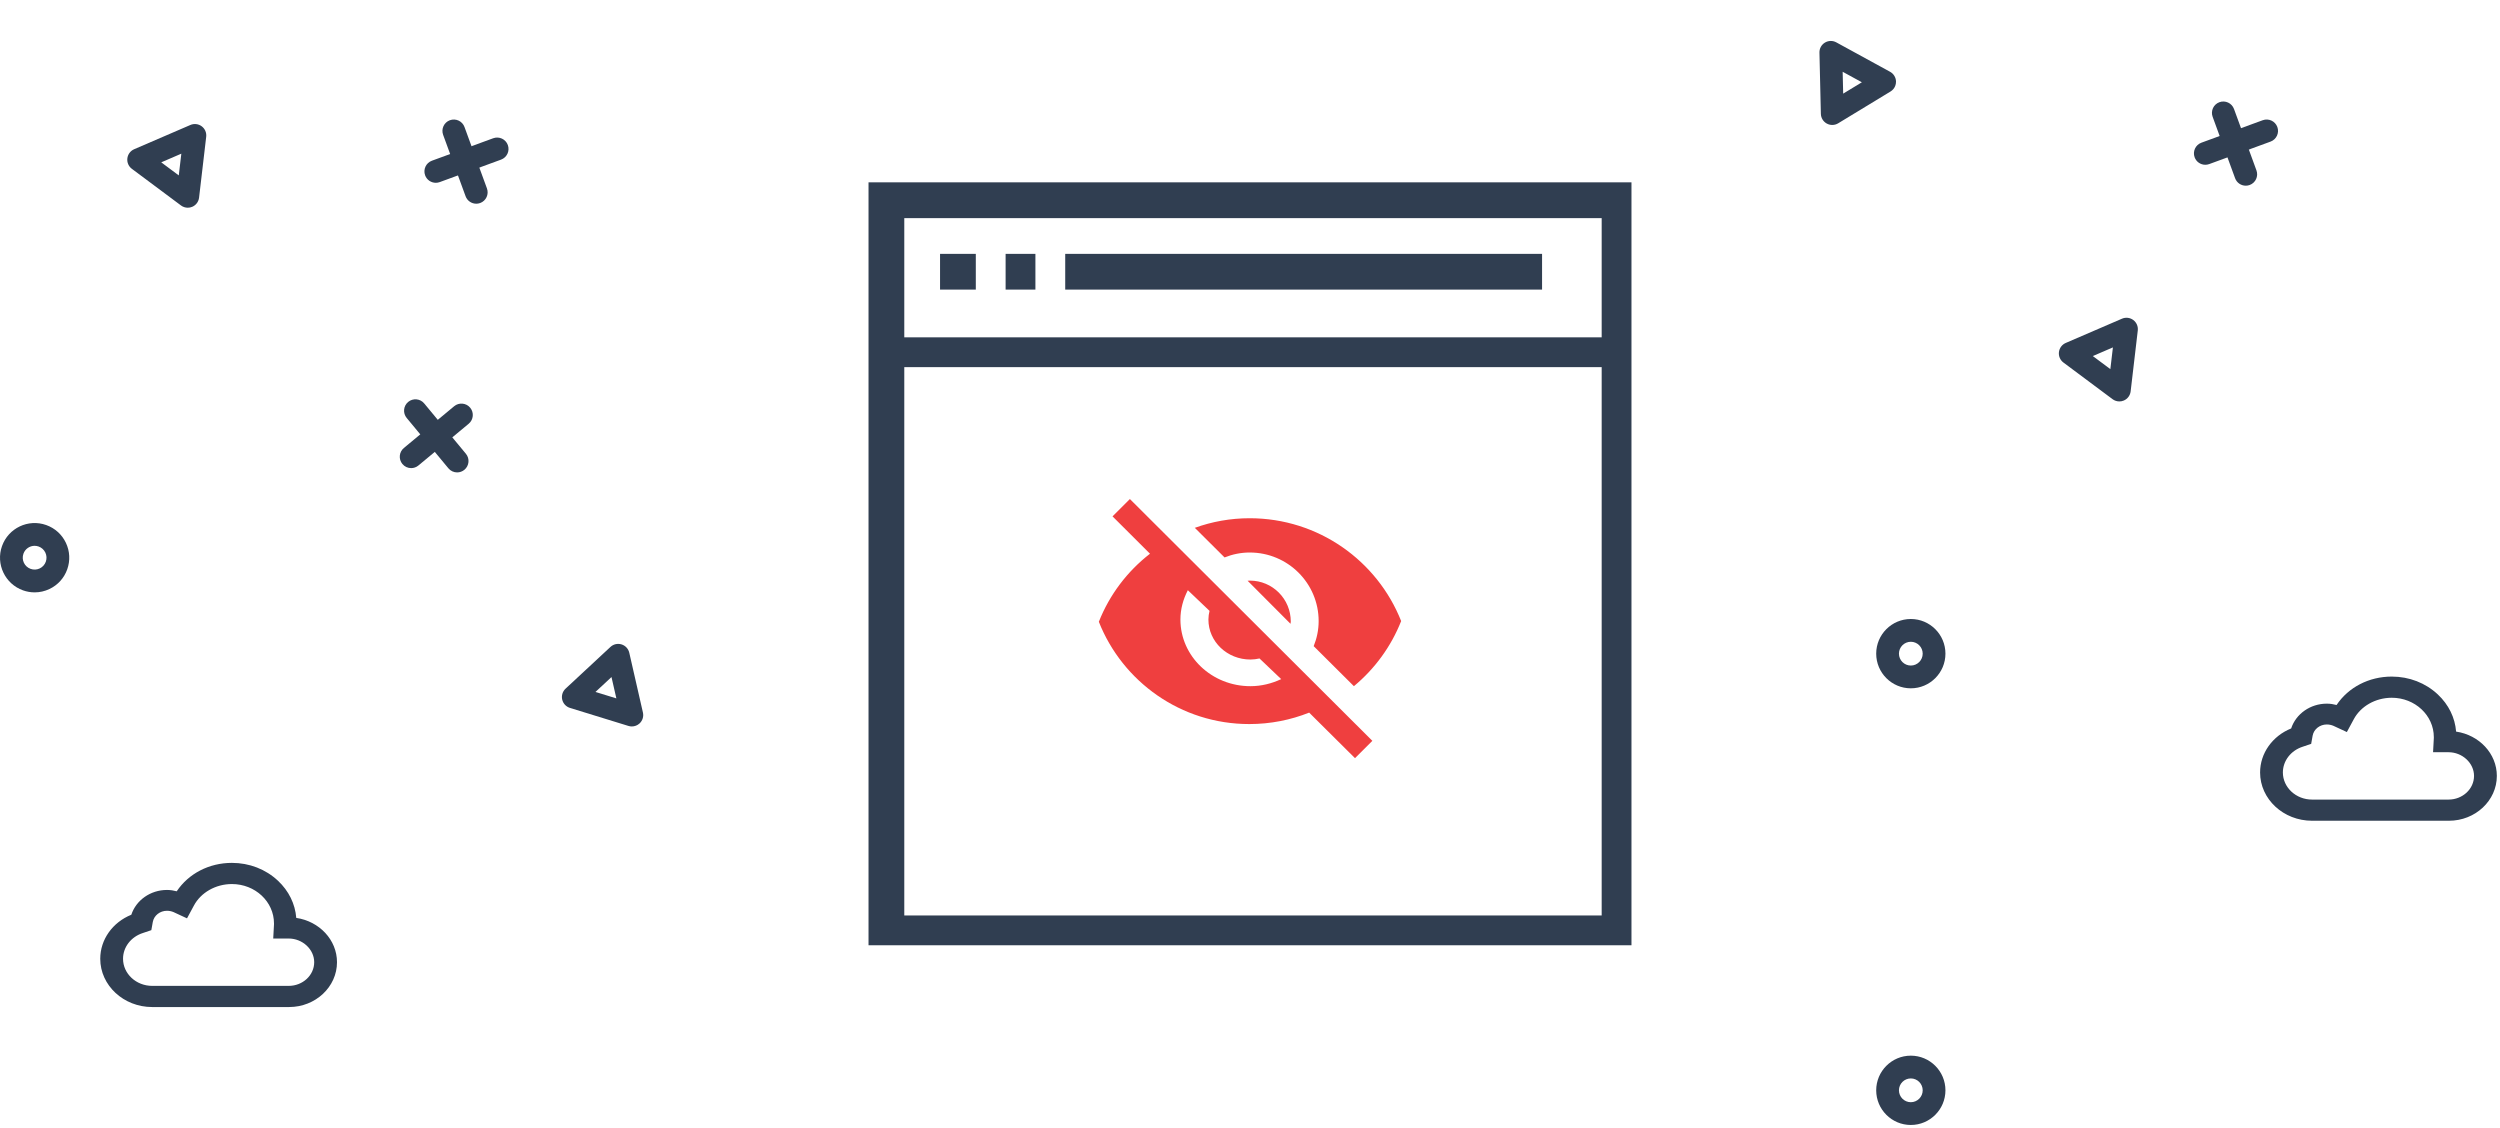 <?xml version="1.0" encoding="UTF-8" standalone="no"?>
<svg
   width="521px"
   height="235px"
   viewBox="0 0 521 235"
   version="1.1"
   id="svg2"
   inkscape:version="1.1.1 (3bf5ae0d25, 2021-09-20)"
   sodipodi:docname="data-error-eacces.svg"
   xmlns:inkscape="http://www.inkscape.org/namespaces/inkscape"
   xmlns:sodipodi="http://sodipodi.sourceforge.net/DTD/sodipodi-0.dtd"
   xmlns="http://www.w3.org/2000/svg"
   xmlns:svg="http://www.w3.org/2000/svg"
   xmlns:rdf="http://www.w3.org/1999/02/22-rdf-syntax-ns#"
   xmlns:cc="http://creativecommons.org/ns#"
   xmlns:dc="http://purl.org/dc/elements/1.1/">
  <defs
     id="defs33" />
  <sodipodi:namedview
     pagecolor="#ffffff"
     bordercolor="#666666"
     borderopacity="1"
     objecttolerance="10"
     gridtolerance="10"
     guidetolerance="10"
     inkscape:pageopacity="0"
     inkscape:pageshadow="2"
     inkscape:window-width="2560"
     inkscape:window-height="1376"
     id="namedview31"
     showgrid="false"
     inkscape:zoom="1.2552783"
     inkscape:cx="374.02064"
     inkscape:cy="198.7607"
     inkscape:window-x="0"
     inkscape:window-y="27"
     inkscape:window-maximized="1"
     inkscape:current-layer="svg2"
     inkscape:pagecheckerboard="0" />
  <!-- Generator: Sketch 59 (86127) - https://sketch.com -->
  <title
     id="title4">Page 1</title>
  <desc
     id="desc6">Created with Sketch.</desc>
  <path
     d="m 34.797,189.804 c -1.46,0 -2.703,0.98 -2.954,2.332 l -0.305,1.708 -1.727,0.583 c -2.507,0.795 -4.17,2.954 -4.17,5.381 0,3.115 2.727,5.648 6.081,5.648 l 28.443,0 c 2.93,0 5.313,-2.212 5.313,-4.933 0,-2.675 -2.433,-4.935 -5.313,-4.935 l -3.225,0 0.161,-2.994 -0.002,-0.14 c 0,-4.564 -3.935,-8.219 -8.772,-8.219 -3.376,0 -6.491,1.774 -7.936,4.519 l -1.418,2.63 -2.819,-1.308 c -0.422,-0.175 -0.888,-0.272 -1.357,-0.272 m 25.446,20.064 -28.52,0 c -5.973,0 -10.832,-4.513 -10.832,-10.059 0,-4.006 2.567,-7.596 6.475,-9.178 1.002,-3.039 3.995,-5.166 7.432,-5.166 0.745,0 1.433,0.121 2.03,0.282 2.459,-3.685 6.744,-5.923 11.5,-5.923 3.636,0 7.05,1.323 9.607,3.728 2.252,2.114 3.579,4.831 3.804,7.738 4.804,0.704 8.49,4.575 8.49,9.233 0,5.153 -4.48,9.345 -9.986,9.345"
     id="Fill-3-Copy"
     inkscape:connector-curvature="0"
     style="fill:#303e51;fill-rule:evenodd;stroke:none;stroke-width:1" />
  <path
     d="m 7.218,113.746 c -1.018,0 -1.975,0.634 -2.335,1.649 -0.457,1.286 0.218,2.706 1.505,3.163 0.622,0.221 1.295,0.188 1.891,-0.097 0.596,-0.284 1.047,-0.783 1.268,-1.406 l 0,-0.001 c 0.221,-0.624 0.186,-1.296 -0.096,-1.893 -0.284,-0.597 -0.783,-1.048 -1.407,-1.27 -0.273,-0.097 -0.552,-0.144 -0.826,-0.144 m 0.002,9.703 c -0.814,0 -1.632,-0.139 -2.421,-0.42 -3.748,-1.334 -5.715,-5.472 -4.382,-9.223 1.333,-3.755 5.469,-5.724 9.214,-4.387 1.816,0.646 3.273,1.961 4.1,3.704 0.828,1.741 0.928,3.702 0.282,5.521 -0.644,1.817 -1.959,3.274 -3.7,4.103 -0.984,0.468 -2.035,0.703 -3.093,0.703"
     id="Fill-20"
     inkscape:connector-curvature="0"
     style="fill:#303e51;fill-rule:evenodd;stroke:none;stroke-width:1" />
  <path
     d="m 398.215,224.745 c -1.365,0 -2.475,1.112 -2.475,2.477 0,1.366 1.111,2.478 2.475,2.478 1.365,0 2.475,-1.112 2.475,-2.478 0,-1.365 -1.111,-2.477 -2.475,-2.477 m 0,9.7 c -3.979,0 -7.215,-3.24 -7.215,-7.223 0,-3.982 3.236,-7.222 7.215,-7.222 3.979,0 7.215,3.24 7.215,7.222 0,3.983 -3.236,7.223 -7.215,7.223"
     id="Fill-21"
     inkscape:connector-curvature="0"
     style="fill:#303e51;fill-rule:evenodd;stroke:none;stroke-width:1" />
  <path
     d="m 398.215,133.745 c -1.365,0 -2.475,1.112 -2.475,2.477 0,1.366 1.111,2.478 2.475,2.478 1.365,0 2.475,-1.112 2.475,-2.478 0,-1.365 -1.111,-2.477 -2.475,-2.477 m 0,9.7 c -3.979,0 -7.215,-3.24 -7.215,-7.223 0,-3.982 3.236,-7.222 7.215,-7.222 3.979,0 7.215,3.24 7.215,7.222 0,3.983 -3.236,7.223 -7.215,7.223"
     id="Fill-21-Copy"
     inkscape:connector-curvature="0"
     style="fill:#303e51;fill-rule:evenodd;stroke:none;stroke-width:1" />
  <g
     id="g4156"
     transform="translate(6,18)">
    <path
       style="fill:#303e51;fill-rule:evenodd;stroke:none;stroke-width:1"
       inkscape:connector-curvature="0"
       id="Fill-22"
       d="m 118.095,126.202 4.356,1.343 -1.017,-4.447 -3.339,3.104 z m 7.581,7.192 c -0.234,0 -0.469,-0.035 -0.698,-0.105 l -12.202,-3.762 c -0.809,-0.249 -1.425,-0.913 -1.614,-1.739 -0.189,-0.826 0.078,-1.691 0.698,-2.268 l 9.358,-8.698 c 0.619,-0.576 1.5,-0.779 2.31,-0.529 0.81,0.249 1.424,0.913 1.613,1.739 l 2.845,12.459 c 0.189,0.828 -0.077,1.691 -0.698,2.268 -0.445,0.413 -1.023,0.634 -1.613,0.634 l 0,0 z" />
  </g>
  <path
     d="m 33.602,33.831 3.654,2.725 0.532,-4.53 -4.185,1.805 z m 5.53,9.456 c -0.502,0 -1,-0.16 -1.416,-0.47 L 27.478,35.181 c -0.679,-0.506 -1.037,-1.336 -0.937,-2.178 0.098,-0.842 0.638,-1.568 1.416,-1.903 l 11.726,-5.058 c 0.774,-0.335 1.674,-0.229 2.353,0.277 0.68,0.507 1.037,1.337 0.937,2.18 l -1.487,12.693 c -0.098,0.842 -0.64,1.568 -1.417,1.903 -0.301,0.129 -0.619,0.194 -0.937,0.194 l 0,0 z"
     id="Fill-23"
     inkscape:connector-curvature="0"
     style="fill:#303e51;fill-rule:evenodd;stroke:none;stroke-width:1" />
  <path
     d="m 436.143,74.203 3.654,2.725 0.532,-4.53 -4.185,1.805 z m 5.53,9.456 c -0.502,0 -1,-0.16 -1.416,-0.47 l -10.238,-7.636 c -0.679,-0.506 -1.037,-1.336 -0.937,-2.178 0.099,-0.842 0.638,-1.568 1.416,-1.903 l 11.726,-5.058 c 0.774,-0.335 1.674,-0.229 2.353,0.277 0.68,0.507 1.037,1.337 0.937,2.18 l -1.487,12.693 c -0.099,0.842 -0.64,1.568 -1.417,1.903 -0.301,0.129 -0.619,0.194 -0.937,0.194 l 0,0 z"
     id="Fill-23-Copy"
     inkscape:connector-curvature="0"
     style="fill:#303e51;fill-rule:evenodd;stroke:none;stroke-width:1" />
  <path
     d="m 384.117,19.514 3.895,-2.367 -4.001,-2.19 0.106,4.557 z m 10.839,-1.585 c -0.188,0.465 -0.523,0.867 -0.966,1.136 l -10.916,6.632 c -0.723,0.44 -1.627,0.461 -2.371,0.053 -0.744,-0.407 -1.215,-1.179 -1.234,-2.025 L 379.172,10.959 c -0.021,-0.843 0.415,-1.638 1.138,-2.078 0.725,-0.44 1.629,-0.461 2.372,-0.053 l 11.212,6.133 c 0.744,0.407 1.214,1.18 1.234,2.026 0.007,0.328 -0.052,0.647 -0.172,0.942 l 0,0 z"
     id="Fill-23-Copy-2"
     inkscape:connector-curvature="0"
     style="fill:#303e51;fill-rule:evenodd;stroke:none;stroke-width:1" />
  <path
     d="m 468.018,38.698 c -0.966,0 -1.874,-0.596 -2.226,-1.558 l -4.679,-12.798 c -0.45,-1.232 0.182,-2.594 1.411,-3.044 1.227,-0.447 2.59,0.182 3.041,1.414 l 4.679,12.798 c 0.45,1.232 -0.182,2.594 -1.411,3.044 -0.269,0.097 -0.543,0.145 -0.815,0.145"
     id="Fill-24-Copy"
     inkscape:connector-curvature="0"
     style="fill:#303e51;fill-rule:evenodd;stroke:none;stroke-width:1" />
  <g
     id="g4152">
    <path
       style="fill:#303e51;fill-rule:evenodd;stroke:none;stroke-width:1"
       inkscape:connector-curvature="0"
       id="Fill-24"
       d="m 99.253,42.454 c -0.966,0 -1.874,-0.596 -2.226,-1.558 L 92.348,28.098 c -0.45,-1.232 0.182,-2.594 1.411,-3.044 1.227,-0.447 2.59,0.182 3.041,1.414 l 4.679,12.798 c 0.45,1.232 -0.182,2.594 -1.411,3.044 -0.269,0.097 -0.543,0.145 -0.815,0.145" />
    <path
       style="fill:#303e51;fill-rule:evenodd;stroke:none;stroke-width:1"
       inkscape:connector-curvature="0"
       id="Fill-25"
       d="m 90.821,38.095 c -0.966,0 -1.874,-0.596 -2.226,-1.558 -0.45,-1.229 0.182,-2.593 1.411,-3.043 l 12.786,-4.685 c 1.227,-0.445 2.59,0.182 3.04,1.414 0.45,1.229 -0.182,2.593 -1.411,3.043 l -12.785,4.685 c -0.269,0.097 -0.543,0.145 -0.815,0.145" />
  </g>
  <path
     d="m 459.586,34.339 c -0.966,0 -1.874,-0.596 -2.226,-1.558 -0.45,-1.229 0.182,-2.593 1.411,-3.043 l 12.786,-4.685 c 1.227,-0.445 2.59,0.182 3.04,1.414 0.45,1.229 -0.182,2.593 -1.411,3.043 l -12.785,4.685 c -0.269,0.097 -0.543,0.145 -0.815,0.145"
     id="Fill-25-Copy"
     inkscape:connector-curvature="0"
     style="fill:#303e51;fill-rule:evenodd;stroke:none;stroke-width:1" />
  <g
     id="g4159"
     transform="translate(8,0)">
    <path
       style="fill:#303e51;fill-rule:evenodd;stroke:none;stroke-width:1"
       inkscape:connector-curvature="0"
       id="Fill-26"
       d="m 87.27,98.451 c -0.681,0 -1.357,-0.292 -1.825,-0.858 l -8.691,-10.491 c -0.837,-1.008 -0.697,-2.504 0.31,-3.34 1.007,-0.837 2.504,-0.697 3.338,0.311 l 8.691,10.491 c 0.837,1.008 0.697,2.504 -0.311,3.34 -0.443,0.368 -0.979,0.546 -1.512,0.546" />
    <path
       style="fill:#303e51;fill-rule:evenodd;stroke:none;stroke-width:1"
       inkscape:connector-curvature="0"
       id="Fill-27"
       d="m 77.685,97.556 c -0.681,0 -1.357,-0.292 -1.825,-0.858 -0.837,-1.008 -0.697,-2.504 0.311,-3.34 l 10.479,-8.701 c 1.006,-0.836 2.501,-0.698 3.337,0.312 0.837,1.008 0.697,2.504 -0.311,3.34 l -10.479,8.7 C 78.754,97.377 78.218,97.556 77.685,97.556" />
  </g>
  <path
     d="m 484.907,150.98 c -1.46,0 -2.703,0.98 -2.954,2.332 l -0.305,1.708 -1.727,0.583 c -2.507,0.795 -4.17,2.954 -4.17,5.381 0,3.115 2.727,5.648 6.081,5.648 l 28.443,0 c 2.93,0 5.313,-2.212 5.313,-4.933 0,-2.675 -2.433,-4.935 -5.313,-4.935 l -3.225,0 0.161,-2.994 -0.002,-0.14 c 0,-4.564 -3.935,-8.219 -8.771,-8.219 -3.376,0 -6.491,1.774 -7.936,4.519 l -1.418,2.63 -2.819,-1.308 c -0.422,-0.175 -0.888,-0.272 -1.357,-0.272 m 25.446,20.064 -28.52,0 c -5.973,0 -10.832,-4.513 -10.832,-10.059 0,-4.006 2.567,-7.596 6.475,-9.178 1.002,-3.039 3.995,-5.166 7.432,-5.166 0.745,0 1.433,0.121 2.03,0.282 2.459,-3.685 6.744,-5.923 11.5,-5.923 3.636,0 7.05,1.323 9.607,3.728 2.252,2.114 3.579,4.831 3.804,7.738 4.804,0.704 8.49,4.575 8.49,9.233 0,5.153 -4.48,9.345 -9.986,9.345"
     id="Fill-3-Copy-2"
     inkscape:connector-curvature="0"
     style="fill:#303e51;fill-rule:evenodd;stroke:none;stroke-width:1" />
  <g
     id="g4237"
     transform="translate(-13,14)">
    <path
       style="fill:#ef3f3f;fill-rule:evenodd;stroke:none;stroke-width:1"
       inkscape:connector-curvature="0"
       id="Shape"
       d="m 273.453,101.143 c 7.923,0 14.352,6.4 14.352,14.286 0,1.857 -0.373,3.6 -1.033,5.229 L 295.154,129 C 299.489,125.4 302.905,120.743 305,115.429 300.034,102.886 287.777,94 273.425,94 269.406,94 265.559,94.714 262,96 l 6.2,6.171 c 1.636,-0.657 3.387,-1.029 5.253,-1.029 z M 244.85,93.609 l 6.498,6.48 1.311,1.307 c -4.731,3.666 -8.436,8.555 -10.659,14.182 4.931,12.477 17.1,21.316 31.35,21.316 4.418,0 8.636,-0.853 12.483,-2.387 l 1.197,1.194 L 295.38,144 299,140.391 248.47,90 244.85,93.609 Z M 260.546,109 l 4.521,4.306 c -0.146,0.583 -0.233,1.194 -0.233,1.806 0,4.611 3.908,8.333 8.75,8.333 0.642,0 1.283,-0.083 1.896,-0.222 L 280,127.528 C 278.046,128.444 275.887,129 273.583,129 265.533,129 259,122.778 259,115.111 c 0,-2.194 0.583,-4.25 1.546,-6.111 z M 273,107.028 281.943,116 282,115.544 C 282,110.816 278.196,107 273.483,107 L 273,107.028 v 0 z" />
    <path
       style="fill:#303e51;fill-rule:evenodd;stroke:none;stroke-width:1"
       inkscape:connector-curvature="0"
       id="path29"
       d="M 201.453,176.789 H 346.789 V 62.508 H 201.453 Z m 0,-120.492 H 346.789 V 31.453 H 201.453 Z M 194,183 H 353 V 24 H 194 Z M 334.367,38.906 v 7.453 h -99.375 V 38.906 Z m -118.008,0 v 7.453 h -7.453 V 38.906 Z m 12.422,0 v 7.453 h -6.211 V 38.906 Z" />
  </g>
</svg>
